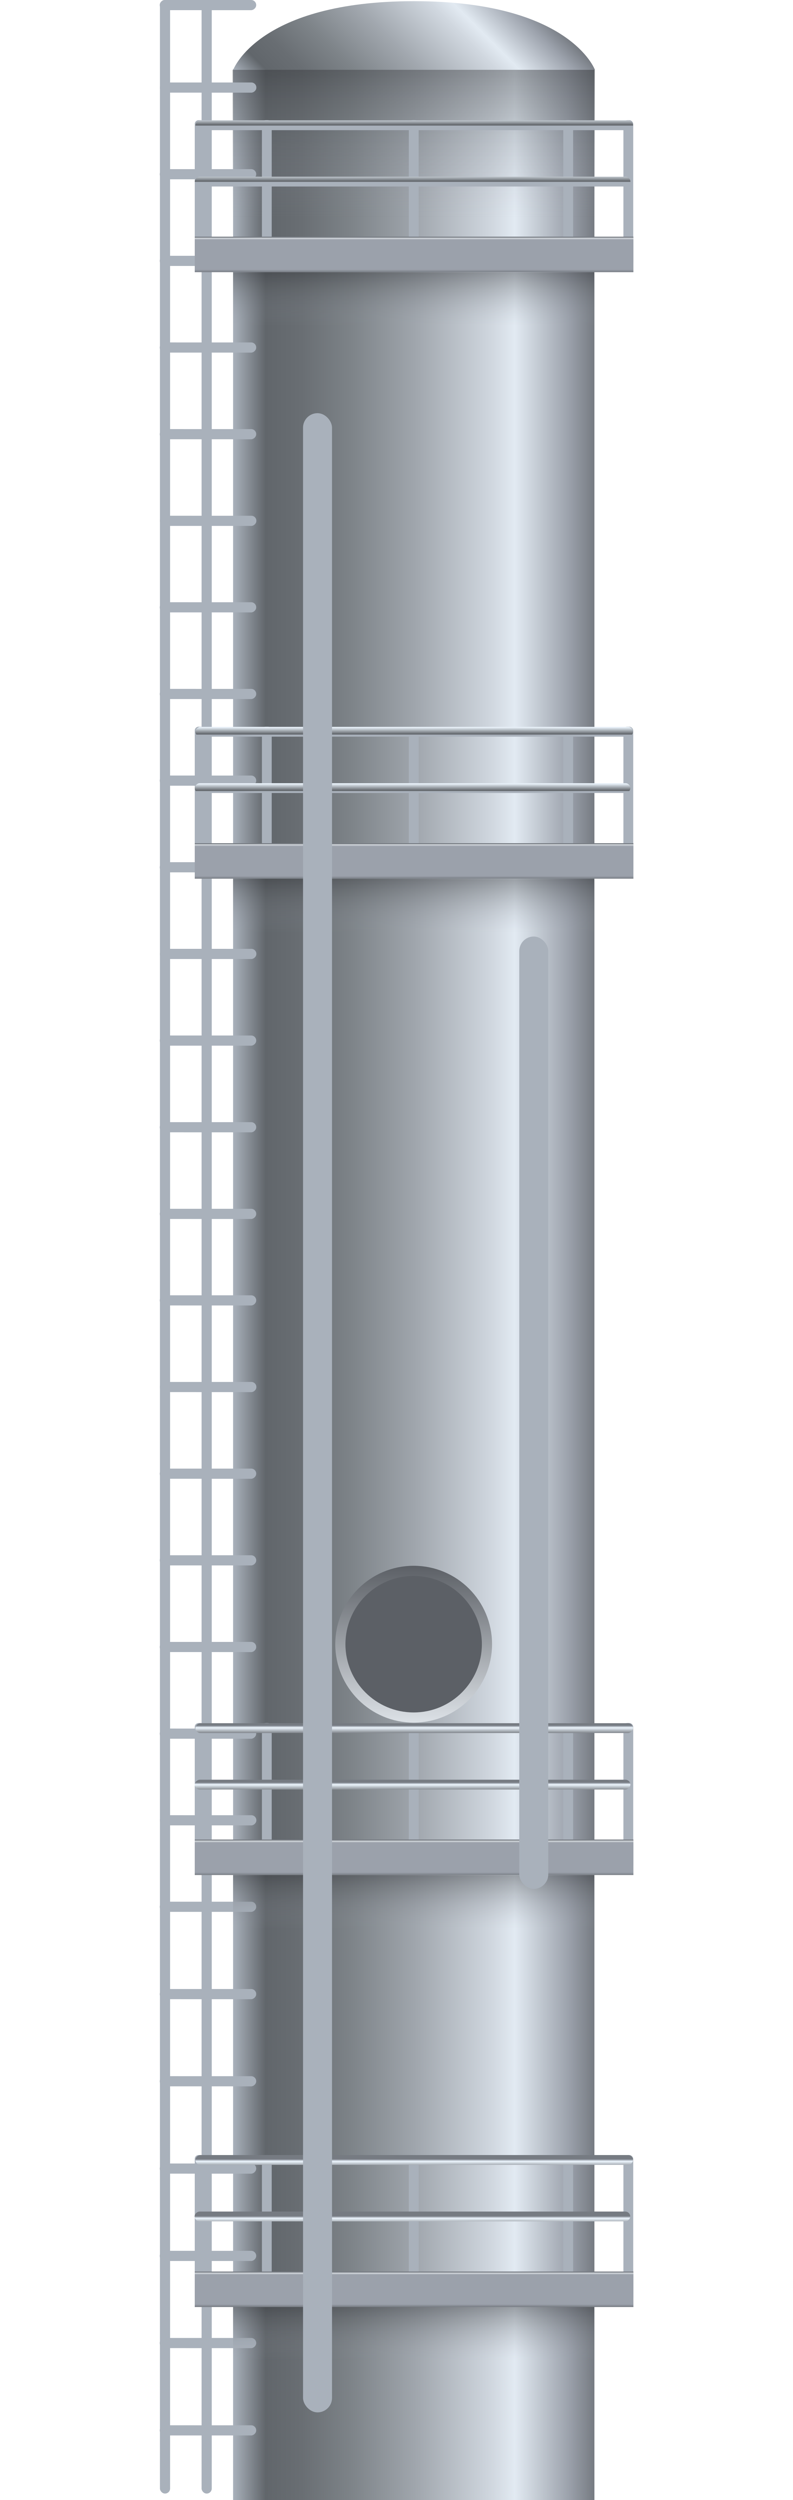 <svg xmlns="http://www.w3.org/2000/svg" xmlns:xlink="http://www.w3.org/1999/xlink" viewBox="0 0 47.6 150">
    <defs>
        <style>
            .cls-1 {
                fill: url(#未命名的渐变_397);
            }

            .cls-2 {
                fill: url(#未命名的渐变_397-2);
            }

            .cls-3,
            .cls-36,
            .cls-37,
            .cls-38,
            .cls-39 {
                opacity: 0.4;
            }

            .cls-3 {
                fill: url(#未命名的渐变_376);
            }

            .cls-4 {
                fill: #5c6066;
                stroke-miterlimit: 10;
                stroke-width: 0.61px;
                stroke: url(#未命名的渐变_39);
            }

            .cls-5 {
                fill: url(#未命名的渐变_60);
            }

            .cls-6 {
                fill: url(#未命名的渐变_60-2);
            }

            .cls-7 {
                fill: url(#未命名的渐变_60-3);
            }

            .cls-8 {
                fill: url(#未命名的渐变_60-4);
            }

            .cls-9 {
                fill: url(#未命名的渐变_60-5);
            }

            .cls-10 {
                fill: url(#未命名的渐变_60-6);
            }

            .cls-11 {
                fill: url(#未命名的渐变_60-7);
            }

            .cls-12 {
                fill: url(#未命名的渐变_60-8);
            }

            .cls-13 {
                fill: url(#未命名的渐变_60-9);
            }

            .cls-14 {
                fill: url(#未命名的渐变_60-10);
            }

            .cls-15 {
                fill: url(#未命名的渐变_60-11);
            }

            .cls-16 {
                fill: url(#未命名的渐变_60-12);
            }

            .cls-17 {
                fill: url(#未命名的渐变_60-13);
            }

            .cls-18 {
                fill: url(#未命名的渐变_60-14);
            }

            .cls-19 {
                fill: url(#未命名的渐变_60-15);
            }

            .cls-20 {
                fill: url(#未命名的渐变_60-16);
            }

            .cls-21 {
                fill: url(#未命名的渐变_60-17);
            }

            .cls-22 {
                fill: url(#未命名的渐变_60-18);
            }

            .cls-23 {
                fill: url(#未命名的渐变_60-19);
            }

            .cls-24 {
                fill: url(#未命名的渐变_60-20);
            }

            .cls-25 {
                fill: url(#未命名的渐变_60-21);
            }

            .cls-26 {
                fill: url(#未命名的渐变_60-22);
            }

            .cls-27 {
                fill: url(#未命名的渐变_60-23);
            }

            .cls-28 {
                fill: url(#未命名的渐变_60-24);
            }

            .cls-29 {
                fill: url(#未命名的渐变_60-25);
            }

            .cls-30 {
                fill: url(#未命名的渐变_60-26);
            }

            .cls-31 {
                fill: url(#未命名的渐变_60-27);
            }

            .cls-32 {
                fill: url(#未命名的渐变_60-28);
            }

            .cls-33 {
                fill: url(#未命名的渐变_60-29);
            }

            .cls-34 {
                fill: url(#未命名的渐变_60-30);
            }

            .cls-35 {
                fill: url(#未命名的渐变_60-31);
            }

            .cls-36 {
                fill: url(#未命名的渐变_376-2);
            }

            .cls-37 {
                fill: url(#未命名的渐变_376-3);
            }

            .cls-38 {
                fill: url(#未命名的渐变_376-4);
            }

            .cls-39 {
                fill: url(#未命名的渐变_376-5);
            }

            .cls-40 {
                fill: url(#未命名的渐变_60-32);
            }

            .cls-41 {
                fill: url(#未命名的渐变_60-33);
            }

            .cls-42 {
                fill: url(#未命名的渐变_60-34);
            }

            .cls-43 {
                fill: url(#未命名的渐变_60-35);
            }

            .cls-44 {
                fill: url(#未命名的渐变_60-36);
            }

            .cls-45 {
                fill: url(#未命名的渐变_60-37);
            }

            .cls-46 {
                fill: url(#未命名的渐变_60-38);
            }

            .cls-47 {
                fill: url(#未命名的渐变_306);
            }

            .cls-48 {
                fill: url(#未命名的渐变_60-39);
            }

            .cls-49 {
                fill: url(#未命名的渐变_60-40);
            }

            .cls-50 {
                fill: url(#未命名的渐变_60-41);
            }

            .cls-51 {
                fill: url(#未命名的渐变_60-42);
            }

            .cls-52 {
                fill: url(#未命名的渐变_60-43);
            }

            .cls-53 {
                fill: url(#未命名的渐变_60-44);
            }

            .cls-54 {
                fill: url(#未命名的渐变_60-45);
            }

            .cls-55 {
                fill: url(#未命名的渐变_306-2);
            }

            .cls-56 {
                fill: url(#未命名的渐变_60-46);
            }

            .cls-57 {
                fill: url(#未命名的渐变_60-47);
            }

            .cls-58 {
                fill: url(#未命名的渐变_60-48);
            }

            .cls-59 {
                fill: url(#未命名的渐变_60-49);
            }

            .cls-60 {
                fill: url(#未命名的渐变_60-50);
            }

            .cls-61 {
                fill: url(#未命名的渐变_60-51);
            }

            .cls-62 {
                fill: url(#未命名的渐变_60-52);
            }

            .cls-63 {
                fill: url(#未命名的渐变_306-3);
            }

            .cls-64 {
                fill: url(#未命名的渐变_60-53);
            }

            .cls-65 {
                fill: url(#未命名的渐变_60-54);
            }

            .cls-66 {
                fill: url(#未命名的渐变_60-55);
            }

            .cls-67 {
                fill: url(#未命名的渐变_60-56);
            }

            .cls-68 {
                fill: url(#未命名的渐变_60-57);
            }

            .cls-69 {
                fill: url(#未命名的渐变_60-58);
            }

            .cls-70 {
                fill: url(#未命名的渐变_60-59);
            }

            .cls-71 {
                fill: url(#未命名的渐变_306-4);
            }

            .cls-72 {
                fill: url(#未命名的渐变_60-60);
            }

            .cls-73 {
                fill: url(#未命名的渐变_60-61);
            }

            .cls-74 {
                opacity: 0.2;
            }
        </style>
        <linearGradient id="未命名的渐变_397" x1="109.68" y1="153.07" x2="87.99" y2="153.07"
            gradientTransform="translate(-74 -76)" gradientUnits="userSpaceOnUse">
            <stop offset="0" stop-color="#767b82" />
            <stop offset="0.07" stop-color="#9ba1ab" />
            <stop offset="0.22" stop-color="#e2eaf2" />
            <stop offset="0.28" stop-color="#d1d8e0" />
            <stop offset="0.49" stop-color="#a1a7ae" />
            <stop offset="0.67" stop-color="#7e8489" />
            <stop offset="0.81" stop-color="#696e73" />
            <stop offset="0.91" stop-color="#61666b" />
            <stop offset="1" stop-color="#a9b1bb" />
        </linearGradient>
        <linearGradient id="未命名的渐变_397-2" x1="30.36" y1="-1.49" x2="19.34" y2="9.53"
            gradientTransform="matrix(1, 0, 0, 1, 0, 0)" xlink:href="#未命名的渐变_397" />
        <linearGradient id="未命名的渐变_376" x1="24.83" y1="4.19" x2="24.83" y2="13.04" gradientUnits="userSpaceOnUse">
            <stop offset="0" stop-color="#2e3033" />
            <stop offset="1" stop-color="#9ba1ab" stop-opacity="0" />
        </linearGradient>
        <linearGradient id="未命名的渐变_39" x1="24.83" y1="103.35" x2="24.83" y2="93.94" gradientUnits="userSpaceOnUse">
            <stop offset="0" stop-color="#dce1e6" />
            <stop offset="1" stop-color="#5c6066" />
        </linearGradient>
        <linearGradient id="未命名的渐变_60" x1="2072.25" y1="-279.03" x2="2073.22" y2="-279.03"
            gradientTransform="matrix(0.63, 0, 0, 0.93, -1290.1, 335.21)" gradientUnits="userSpaceOnUse">
            <stop offset="0" stop-color="#a9b1bb" />
            <stop offset="0.06" stop-color="#5d6166" />
            <stop offset="0.78" stop-color="#eef7ff" />
            <stop offset="0.93" stop-color="#9ba1ab" />
            <stop offset="1" stop-color="#767b82" />
        </linearGradient>
        <linearGradient id="未命名的渐变_60-2" x1="2076.25" y1="-279.03" x2="2077.21" y2="-279.03" xlink:href="#未命名的渐变_60" />
        <linearGradient id="未命名的渐变_60-3" x1="1838.3" y1="-43713.4" x2="1839.27" y2="-43713.4"
            gradientTransform="translate(-1140.62 706.97) scale(0.63 0.02)" xlink:href="#未命名的渐变_60" />
        <linearGradient id="未命名的渐变_60-4" x1="1846.2" y1="-43713.43" x2="1847.17" y2="-43713.43"
            gradientTransform="translate(-1145.57 711.93) scale(0.63 0.02)" xlink:href="#未命名的渐变_60" />
        <linearGradient id="未命名的渐变_60-5" x1="1854.49" y1="-43713.47" x2="1855.46" y2="-43713.47"
            gradientTransform="translate(-1150.77 717.13) scale(0.63 0.02)" xlink:href="#未命名的渐变_60" />
        <linearGradient id="未命名的渐变_60-6" x1="1862.78" y1="-43713.51" x2="1863.75" y2="-43713.51"
            gradientTransform="translate(-1155.97 722.33) scale(0.63 0.02)" xlink:href="#未命名的渐变_60" />
        <linearGradient id="未命名的渐变_60-7" x1="1871.07" y1="-43713.54" x2="1872.03" y2="-43713.54"
            gradientTransform="translate(-1161.16 727.53) scale(0.63 0.02)" xlink:href="#未命名的渐变_60" />
        <linearGradient id="未命名的渐变_60-8" x1="1879.35" y1="-43713.58" x2="1880.32" y2="-43713.58"
            gradientTransform="translate(-1166.36 732.73) scale(0.63 0.02)" xlink:href="#未命名的渐变_60" />
        <linearGradient id="未命名的渐变_60-9" x1="1887.64" y1="-43713.62" x2="1888.61" y2="-43713.62"
            gradientTransform="translate(-1171.56 737.92) scale(0.63 0.02)" xlink:href="#未命名的渐变_60" />
        <linearGradient id="未命名的渐变_60-10" x1="1895.93" y1="-43713.66" x2="1896.9" y2="-43713.66"
            gradientTransform="translate(-1176.76 743.12) scale(0.63 0.02)" xlink:href="#未命名的渐变_60" />
        <linearGradient id="未命名的渐变_60-11" x1="1904.22" y1="-43713.69" x2="1905.19" y2="-43713.69"
            gradientTransform="translate(-1181.96 748.32) scale(0.63 0.02)" xlink:href="#未命名的渐变_60" />
        <linearGradient id="未命名的渐变_60-12" x1="1912.51" y1="-43713.73" x2="1913.47" y2="-43713.73"
            gradientTransform="translate(-1187.15 753.52) scale(0.63 0.02)" xlink:href="#未命名的渐变_60" />
        <linearGradient id="未命名的渐变_60-13" x1="1920.79" y1="-43713.77" x2="1921.76" y2="-43713.77"
            gradientTransform="translate(-1192.35 758.72) scale(0.63 0.02)" xlink:href="#未命名的渐变_60" />
        <linearGradient id="未命名的渐变_60-14" x1="1929.08" y1="-43713.81" x2="1930.05" y2="-43713.81"
            gradientTransform="translate(-1197.55 763.92) scale(0.63 0.02)" xlink:href="#未命名的渐变_60" />
        <linearGradient id="未命名的渐变_60-15" x1="1937.37" y1="-43713.85" x2="1938.34" y2="-43713.85"
            gradientTransform="translate(-1202.75 769.12) scale(0.63 0.02)" xlink:href="#未命名的渐变_60" />
        <linearGradient id="未命名的渐变_60-16" x1="1945.66" y1="-43713.88" x2="1946.63" y2="-43713.88"
            gradientTransform="translate(-1207.95 774.31) scale(0.63 0.02)" xlink:href="#未命名的渐变_60" />
        <linearGradient id="未命名的渐变_60-17" x1="1953.94" y1="-43713.92" x2="1954.91" y2="-43713.92"
            gradientTransform="translate(-1213.14 779.52) scale(0.63 0.02)" xlink:href="#未命名的渐变_60" />
        <linearGradient id="未命名的渐变_60-18" x1="1962.23" y1="-43713.96" x2="1963.2" y2="-43713.96"
            gradientTransform="translate(-1218.34 784.71) scale(0.63 0.02)" xlink:href="#未命名的渐变_60" />
        <linearGradient id="未命名的渐变_60-19" x1="1970.52" y1="-43714" x2="1971.49" y2="-43714"
            gradientTransform="translate(-1223.54 789.91) scale(0.63 0.02)" xlink:href="#未命名的渐变_60" />
        <linearGradient id="未命名的渐变_60-20" x1="1978.81" y1="-43714.03" x2="1979.78" y2="-43714.03"
            gradientTransform="translate(-1228.74 795.11) scale(0.63 0.02)" xlink:href="#未命名的渐变_60" />
        <linearGradient id="未命名的渐变_60-21" x1="1987.1" y1="-43714.07" x2="1988.06" y2="-43714.07"
            gradientTransform="translate(-1233.94 800.31) scale(0.63 0.02)" xlink:href="#未命名的渐变_60" />
        <linearGradient id="未命名的渐变_60-22" x1="1995.38" y1="-43714.11" x2="1996.35" y2="-43714.11"
            gradientTransform="translate(-1239.14 805.51) scale(0.63 0.02)" xlink:href="#未命名的渐变_60" />
        <linearGradient id="未命名的渐变_60-23" x1="2003.67" y1="-43714.15" x2="2004.64" y2="-43714.15"
            gradientTransform="translate(-1244.33 810.7) scale(0.63 0.02)" xlink:href="#未命名的渐变_60" />
        <linearGradient id="未命名的渐变_60-24" x1="2011.96" y1="-43714.18" x2="2012.93" y2="-43714.18"
            gradientTransform="translate(-1249.53 815.9) scale(0.63 0.02)" xlink:href="#未命名的渐变_60" />
        <linearGradient id="未命名的渐变_60-25" x1="2020.25" y1="-43714.22" x2="2021.22" y2="-43714.22"
            gradientTransform="translate(-1254.73 821.1) scale(0.63 0.02)" xlink:href="#未命名的渐变_60" />
        <linearGradient id="未命名的渐变_60-26" x1="2028.59" y1="-43714.26" x2="2029.56" y2="-43714.26"
            gradientTransform="translate(-1259.96 826.34) scale(0.63 0.02)" xlink:href="#未命名的渐变_60" />
        <linearGradient id="未命名的渐变_60-27" x1="2036.94" y1="-43714.3" x2="2037.91" y2="-43714.3"
            gradientTransform="translate(-1265.2 831.57) scale(0.63 0.02)" xlink:href="#未命名的渐变_60" />
        <linearGradient id="未命名的渐变_60-28" x1="2045.29" y1="-43714.34" x2="2046.25" y2="-43714.34"
            gradientTransform="translate(-1270.43 836.81) scale(0.63 0.02)" xlink:href="#未命名的渐变_60" />
        <linearGradient id="未命名的渐变_60-29" x1="2053.63" y1="-43714.37" x2="2054.6" y2="-43714.37"
            gradientTransform="translate(-1275.67 842.04) scale(0.63 0.02)" xlink:href="#未命名的渐变_60" />
        <linearGradient id="未命名的渐变_60-30" x1="2061.98" y1="-43714.41" x2="2062.95" y2="-43714.41"
            gradientTransform="translate(-1280.9 847.28) scale(0.63 0.02)" xlink:href="#未命名的渐变_60" />
        <linearGradient id="未命名的渐变_60-31" x1="2070.32" y1="-43714.45" x2="2071.29" y2="-43714.45"
            gradientTransform="translate(-1286.14 852.51) scale(0.63 0.02)" xlink:href="#未命名的渐变_60" />
        <linearGradient id="未命名的渐变_376-2" x1="24.83" y1="52.73" x2="24.83" y2="55.95" xlink:href="#未命名的渐变_376" />
        <linearGradient id="未命名的渐变_376-3" x1="24.83" y1="112.51" x2="24.83" y2="115.73" xlink:href="#未命名的渐变_376" />
        <linearGradient id="未命名的渐变_376-4" x1="24.83" y1="138.42" x2="24.83" y2="141.64" xlink:href="#未命名的渐变_376" />
        <linearGradient id="未命名的渐变_376-5" x1="24.83" y1="16.34" x2="24.83" y2="19.56" xlink:href="#未命名的渐变_376" />
        <linearGradient id="未命名的渐变_60-32" x1="688.53" y1="162.55" x2="689.47" y2="162.55"
            gradientTransform="matrix(0.63, 0, 0, 0.51, -394.56, -70.58)" xlink:href="#未命名的渐变_60" />
        <linearGradient id="未命名的渐变_60-33" x1="647.52" y1="162.55" x2="648.46" y2="162.55"
            gradientTransform="matrix(0.63, 0, 0, 0.51, -394.56, -70.58)" xlink:href="#未命名的渐变_60" />
        <linearGradient id="未命名的渐变_60-34" x1="653.95" y1="162.55" x2="654.9" y2="162.55"
            gradientTransform="matrix(0.63, 0, 0, 0.51, -394.56, -70.58)" xlink:href="#未命名的渐变_60" />
        <linearGradient id="未命名的渐变_60-35" x1="682.77" y1="162.55" x2="683.72" y2="162.55"
            gradientTransform="matrix(0.63, 0, 0, 0.51, -394.56, -70.58)" xlink:href="#未命名的渐变_60" />
        <linearGradient id="未命名的渐变_60-36" x1="668" y1="162.55" x2="668.95" y2="162.55"
            gradientTransform="matrix(0.63, 0, 0, 0.51, -394.56, -70.58)" xlink:href="#未命名的渐变_60" />
        <linearGradient id="未命名的渐变_60-37" x1="99.27" y1="-1155.55" x2="100.22" y2="-1155.55"
            gradientTransform="matrix(0.63, 0, 0, 0.93, -37.81, 1089.25)" xlink:href="#未命名的渐变_60" />
        <linearGradient id="未命名的渐变_60-38" x1="101.5" y1="-1155.44" x2="102.45" y2="-1155.44"
            gradientTransform="matrix(0.63, 0, 0, 0.93, -39.12, 1085.75)" xlink:href="#未命名的渐变_60" />
        <linearGradient id="未命名的渐变_306" x1="24.85" y1="14.2" x2="24.85" y2="16.34" gradientUnits="userSpaceOnUse">
            <stop offset="0.02" stop-color="#767b82" />
            <stop offset="0.04" stop-color="#d7dce0" />
            <stop offset="0.09" stop-color="#9ba1ab" />
            <stop offset="0.92" stop-color="#9ba1ab" />
            <stop offset="1" stop-color="#767b82" />
        </linearGradient>
        <linearGradient id="未命名的渐变_60-39" x1="688.53" y1="234.54" x2="689.47" y2="234.54"
            gradientTransform="matrix(0.63, 0, 0, 0.51, -394.56, -70.58)" xlink:href="#未命名的渐变_60" />
        <linearGradient id="未命名的渐变_60-40" x1="647.52" y1="234.54" x2="648.46" y2="234.54"
            gradientTransform="matrix(0.63, 0, 0, 0.51, -394.56, -70.58)" xlink:href="#未命名的渐变_60" />
        <linearGradient id="未命名的渐变_60-41" x1="653.95" y1="234.54" x2="654.9" y2="234.54"
            gradientTransform="matrix(0.63, 0, 0, 0.51, -394.56, -70.58)" xlink:href="#未命名的渐变_60" />
        <linearGradient id="未命名的渐变_60-42" x1="682.77" y1="234.54" x2="683.72" y2="234.54"
            gradientTransform="matrix(0.63, 0, 0, 0.51, -394.56, -70.58)" xlink:href="#未命名的渐变_60" />
        <linearGradient id="未命名的渐变_60-43" x1="668" y1="234.54" x2="668.95" y2="234.54"
            gradientTransform="matrix(0.63, 0, 0, 0.51, -394.56, -70.58)" xlink:href="#未命名的渐变_60" />
        <linearGradient id="未命名的渐变_60-44" x1="41.25" y1="-1155.55" x2="42.2" y2="-1155.55"
            gradientTransform="matrix(0.63, 0, 0, 0.93, -1.42, 1125.64)" xlink:href="#未命名的渐变_60" />
        <linearGradient id="未命名的渐变_60-45" x1="43.5" y1="-1155.44" x2="44.45" y2="-1155.44"
            gradientTransform="matrix(0.63, 0, 0, 0.93, -2.73, 1122.14)" xlink:href="#未命名的渐变_60" />
        <linearGradient id="未命名的渐变_306-2" x1="24.85" y1="50.59" x2="24.85" y2="52.73" xlink:href="#未命名的渐变_306" />
        <linearGradient id="未命名的渐变_60-46" x1="688.53" y1="352.79" x2="689.47" y2="352.79"
            gradientTransform="matrix(0.63, 0, 0, 0.51, -394.56, -70.58)" xlink:href="#未命名的渐变_60" />
        <linearGradient id="未命名的渐变_60-47" x1="647.52" y1="352.79" x2="648.46" y2="352.79"
            gradientTransform="matrix(0.63, 0, 0, 0.51, -394.56, -70.58)" xlink:href="#未命名的渐变_60" />
        <linearGradient id="未命名的渐变_60-48" x1="653.95" y1="352.79" x2="654.9" y2="352.79"
            gradientTransform="matrix(0.63, 0, 0, 0.51, -394.56, -70.58)" xlink:href="#未命名的渐变_60" />
        <linearGradient id="未命名的渐变_60-49" x1="682.77" y1="352.79" x2="683.72" y2="352.79"
            gradientTransform="matrix(0.63, 0, 0, 0.51, -394.56, -70.58)" xlink:href="#未命名的渐变_60" />
        <linearGradient id="未命名的渐变_60-50" x1="668" y1="352.79" x2="668.95" y2="352.79"
            gradientTransform="matrix(0.63, 0, 0, 0.51, -394.56, -70.58)" xlink:href="#未命名的渐变_60" />
        <linearGradient id="未命名的渐变_60-51" x1="-54.06" y1="-1155.56" x2="-53.12" y2="-1155.56"
            gradientTransform="matrix(0.63, 0, 0, 0.93, 58.36, 1185.42)" xlink:href="#未命名的渐变_60" />
        <linearGradient id="未命名的渐变_60-52" x1="-51.78" y1="-1155.44" x2="-50.84" y2="-1155.44"
            gradientTransform="matrix(0.63, 0, 0, 0.93, 57.05, 1181.92)" xlink:href="#未命名的渐变_60" />
        <linearGradient id="未命名的渐变_306-3" x1="24.85" y1="110.37" x2="24.85" y2="112.51" xlink:href="#未命名的渐变_306" />
        <linearGradient id="未命名的渐变_60-53" x1="688.53" y1="404.06" x2="689.47" y2="404.06"
            gradientTransform="matrix(0.63, 0, 0, 0.51, -394.56, -70.58)" xlink:href="#未命名的渐变_60" />
        <linearGradient id="未命名的渐变_60-54" x1="647.52" y1="404.05" x2="648.46" y2="404.05"
            gradientTransform="matrix(0.63, 0, 0, 0.51, -394.56, -70.58)" xlink:href="#未命名的渐变_60" />
        <linearGradient id="未命名的渐变_60-55" x1="653.95" y1="404.05" x2="654.9" y2="404.05"
            gradientTransform="matrix(0.63, 0, 0, 0.51, -394.56, -70.58)" xlink:href="#未命名的渐变_60" />
        <linearGradient id="未命名的渐变_60-56" x1="682.77" y1="404.06" x2="683.72" y2="404.06"
            gradientTransform="matrix(0.63, 0, 0, 0.51, -394.56, -70.58)" xlink:href="#未命名的渐变_60" />
        <linearGradient id="未命名的渐变_60-57" x1="668" y1="404.05" x2="668.95" y2="404.05"
            gradientTransform="matrix(0.63, 0, 0, 0.51, -394.56, -70.58)" xlink:href="#未命名的渐变_60" />
        <linearGradient id="未命名的渐变_60-58" x1="-95.38" y1="-1155.56" x2="-94.44" y2="-1155.56"
            gradientTransform="matrix(0.63, 0, 0, 0.93, 84.28, 1211.34)" xlink:href="#未命名的渐变_60" />
        <linearGradient id="未命名的渐变_60-59" x1="-93.09" y1="-1155.44" x2="-92.14" y2="-1155.44"
            gradientTransform="matrix(0.63, 0, 0, 0.93, 82.96, 1207.84)" xlink:href="#未命名的渐变_60" />
        <linearGradient id="未命名的渐变_306-4" x1="24.85" y1="136.29" x2="24.85" y2="138.42" xlink:href="#未命名的渐变_306" />
        <linearGradient id="未命名的渐变_60-60" x1="962.85" y1="-268.37" x2="963.56" y2="-268.37"
            gradientTransform="matrix(2.46, 0, 0, 0.93, -2346.09, 335.22)" xlink:href="#未命名的渐变_60" />
        <linearGradient id="未命名的渐变_60-61" x1="968.13" y1="-268.37" x2="968.84" y2="-268.37"
            gradientTransform="matrix(2.46, 0, 0, 0.93, -2346.09, 335.22)" xlink:href="#未命名的渐变_60" />
    </defs>
    <title>Refinery tower(炼油塔)</title>
    <g id="图层_2" data-name="图层 2">
        <g id="图层_16" data-name="图层 16">
            <g id="Refinery_tower_炼油塔_" data-name="Refinery tower(炼油塔)">
                <polyline class="cls-1" points="35.68 4.14 35.68 150 13.99 150 13.99 4.14" />
                <path class="cls-2" d="M35.71,4.19S34.2.07,24.85.07,14,4.19,14,4.19Z" />
                <rect class="cls-3" x="13.96" y="4.19" width="21.75" height="8.85" />
                <circle class="cls-4" cx="24.83" cy="98.65" r="4.4" />
                <rect class="cls-5" x="9.6" width="0.61" height="149.61" rx="0.3" />
                <rect class="cls-6" x="12.1" width="0.61" height="149.61" rx="0.3" />
                <rect class="cls-7" x="12.18" y="-2.59" width="0.61" height="5.79" rx="0.3"
                    transform="translate(12.79 -12.18) rotate(90.01)" />
                <rect class="cls-8" x="12.18" y="2.36" width="0.61" height="5.79" rx="0.3"
                    transform="translate(17.75 -7.23) rotate(90.01)" />
                <rect class="cls-9" x="12.18" y="7.56" width="0.61" height="5.79" rx="0.3"
                    transform="translate(22.94 -2.03) rotate(90.01)" />
                <rect class="cls-10" x="12.18" y="12.76" width="0.61" height="5.79" rx="0.3"
                    transform="translate(28.14 3.17) rotate(90.01)" />
                <rect class="cls-11" x="12.18" y="17.96" width="0.61" height="5.79" rx="0.3"
                    transform="translate(33.34 8.37) rotate(90.01)" />
                <rect class="cls-12" x="12.18" y="23.16" width="0.61" height="5.79" rx="0.3"
                    transform="translate(38.54 13.57) rotate(90.01)" />
                <rect class="cls-13" x="12.18" y="28.35" width="0.61" height="5.79" rx="0.3"
                    transform="translate(43.74 18.77) rotate(90.01)" />
                <rect class="cls-14" x="12.18" y="33.55" width="0.61" height="5.79" rx="0.3"
                    transform="translate(48.93 23.96) rotate(90.01)" />
                <rect class="cls-15" x="12.18" y="38.75" width="0.61" height="5.79" rx="0.3"
                    transform="translate(54.13 29.16) rotate(90.01)" />
                <rect class="cls-16" x="12.18" y="43.95" width="0.61" height="5.79" rx="0.3"
                    transform="translate(59.33 34.36) rotate(90.01)" />
                <rect class="cls-17" x="12.18" y="49.15" width="0.61" height="5.79" rx="0.3"
                    transform="translate(64.53 39.56) rotate(90.01)" />
                <rect class="cls-18" x="12.18" y="54.34" width="0.61" height="5.79" rx="0.3"
                    transform="translate(69.73 44.76) rotate(90.01)" />
                <rect class="cls-19" x="12.18" y="59.54" width="0.61" height="5.79" rx="0.3"
                    transform="translate(74.92 49.96) rotate(90.01)" />
                <rect class="cls-20" x="12.18" y="64.74" width="0.61" height="5.79" rx="0.3"
                    transform="translate(80.12 55.16) rotate(90.01)" />
                <rect class="cls-21" x="12.18" y="69.94" width="0.61" height="5.79" rx="0.3"
                    transform="translate(85.32 60.36) rotate(90.01)" />
                <rect class="cls-22" x="12.18" y="75.14" width="0.61" height="5.79" rx="0.3"
                    transform="translate(90.52 65.55) rotate(90.01)" />
                <rect class="cls-23" x="12.18" y="80.33" width="0.61" height="5.79" rx="0.3"
                    transform="translate(95.72 70.75) rotate(90.01)" />
                <rect class="cls-24" x="12.18" y="85.53" width="0.61" height="5.79" rx="0.3"
                    transform="translate(100.91 75.95) rotate(90.01)" />
                <rect class="cls-25" x="12.18" y="90.73" width="0.61" height="5.79" rx="0.3"
                    transform="translate(106.11 81.15) rotate(90.01)" />
                <rect class="cls-26" x="12.18" y="95.93" width="0.61" height="5.79" rx="0.3"
                    transform="translate(111.31 86.35) rotate(90.01)" />
                <rect class="cls-27" x="12.18" y="101.13" width="0.61" height="5.79" rx="0.3"
                    transform="translate(116.51 91.55) rotate(90.01)" />
                <rect class="cls-28" x="12.18" y="106.32" width="0.61" height="5.79" rx="0.3"
                    transform="translate(121.71 96.75) rotate(90.01)" />
                <rect class="cls-29" x="12.18" y="111.52" width="0.61" height="5.79" rx="0.3"
                    transform="translate(126.9 101.94) rotate(90.01)" />
                <rect class="cls-30" x="12.18" y="116.76" width="0.61" height="5.79" rx="0.3"
                    transform="translate(132.14 107.18) rotate(90.01)" />
                <rect class="cls-31" x="12.18" y="121.99" width="0.61" height="5.79" rx="0.3"
                    transform="translate(137.37 112.41) rotate(90.01)" />
                <rect class="cls-32" x="12.18" y="127.23" width="0.61" height="5.79" rx="0.3"
                    transform="translate(142.61 117.65) rotate(90.01)" />
                <rect class="cls-33" x="12.18" y="132.46" width="0.61" height="5.79" rx="0.3"
                    transform="translate(147.84 122.89) rotate(90.01)" />
                <rect class="cls-34" x="12.18" y="137.7" width="0.61" height="5.79" rx="0.3"
                    transform="translate(153.08 128.12) rotate(90.01)" />
                <rect class="cls-35" x="12.18" y="142.93" width="0.61" height="5.79" rx="0.3"
                    transform="translate(158.31 133.36) rotate(90.01)" />
                <rect class="cls-36" x="13.99" y="52.73" width="21.68" height="3.22" />
                <rect class="cls-37" x="13.99" y="112.51" width="21.68" height="3.22" />
                <rect class="cls-38" x="13.99" y="138.42" width="21.68" height="3.22" />
                <rect class="cls-39" x="13.99" y="16.34" width="21.68" height="3.22" />
                <rect class="cls-40" x="37.42" y="7.21" width="0.59" height="8.75" rx="0.23" />
                <rect class="cls-41" x="11.69" y="7.21" width="0.59" height="8.75" rx="0.23" />
                <rect class="cls-42" x="15.72" y="7.21" width="0.59" height="8.75" rx="0.23" />
                <rect class="cls-43" x="33.81" y="7.21" width="0.59" height="8.75" rx="0.23" />
                <rect class="cls-44" x="24.54" y="7.21" width="0.59" height="8.75" rx="0.23" />
                <rect class="cls-45" x="24.47" y="-2.17" width="0.59" height="26.15" rx="0.3"
                    transform="translate(13.86 35.66) rotate(-90)" />
                <rect class="cls-46" x="24.57" y="-5.63" width="0.59" height="26.27" rx="0.3"
                    transform="translate(17.36 32.38) rotate(-90)" />
                <rect class="cls-47" x="11.69" y="14.2" width="26.33" height="2.13" />
                <rect class="cls-48" x="37.42" y="43.6" width="0.59" height="8.75" rx="0.23" />
                <rect class="cls-49" x="11.69" y="43.6" width="0.59" height="8.75" rx="0.23" />
                <rect class="cls-50" x="15.72" y="43.6" width="0.59" height="8.75" rx="0.23" />
                <rect class="cls-51" x="33.81" y="43.6" width="0.59" height="8.75" rx="0.23" />
                <rect class="cls-52" x="24.54" y="43.6" width="0.59" height="8.75" rx="0.23" />
                <rect class="cls-53" x="24.47" y="34.22" width="0.59" height="26.15" rx="0.3"
                    transform="translate(-22.53 72.05) rotate(-90)" />
                <rect class="cls-54" x="24.57" y="30.76" width="0.59" height="26.27" rx="0.3"
                    transform="translate(-19.03 68.77) rotate(-90)" />
                <rect class="cls-55" x="11.69" y="50.59" width="26.33" height="2.13" />
                <rect class="cls-56" x="37.42" y="103.38" width="0.59" height="8.75" rx="0.23" />
                <rect class="cls-57" x="11.69" y="103.38" width="0.59" height="8.75" rx="0.23" />
                <rect class="cls-58" x="15.72" y="103.38" width="0.59" height="8.75" rx="0.23" />
                <rect class="cls-59" x="33.81" y="103.38" width="0.59" height="8.75" rx="0.23" />
                <rect class="cls-60" x="24.54" y="103.38" width="0.59" height="8.75" rx="0.23" />
                <rect class="cls-61" x="24.47" y="94" width="0.59" height="26.15" rx="0.3"
                    transform="translate(-82.31 131.84) rotate(-90)" />
                <rect class="cls-62" x="24.57" y="90.54" width="0.59" height="26.27" rx="0.3"
                    transform="translate(-78.81 128.55) rotate(-90)" />
                <rect class="cls-63" x="11.69" y="110.37" width="26.33" height="2.13" />
                <rect class="cls-64" x="37.42" y="129.3" width="0.59" height="8.75" rx="0.23" />
                <rect class="cls-65" x="11.69" y="129.3" width="0.59" height="8.75" rx="0.23" />
                <rect class="cls-66" x="15.72" y="129.3" width="0.59" height="8.75" rx="0.23" />
                <rect class="cls-67" x="33.81" y="129.3" width="0.59" height="8.75" rx="0.23" />
                <rect class="cls-68" x="24.54" y="129.3" width="0.59" height="8.75" rx="0.23" />
                <rect class="cls-69" x="24.47" y="119.91" width="0.59" height="26.15" rx="0.3"
                    transform="translate(-108.23 157.75) rotate(-90)" />
                <rect class="cls-70" x="24.57" y="116.46" width="0.59" height="26.27" rx="0.3"
                    transform="translate(-104.73 154.46) rotate(-90)" />
                <rect class="cls-71" x="11.69" y="136.29" width="26.33" height="2.13" />
                <rect class="cls-72" x="18.19" y="24.79" width="1.74" height="119.95" rx="0.87" />
                <rect class="cls-73" x="31.17" y="56.19" width="1.74" height="57.14" rx="0.87" />
                
            </g>
        </g>
    </g>
</svg>